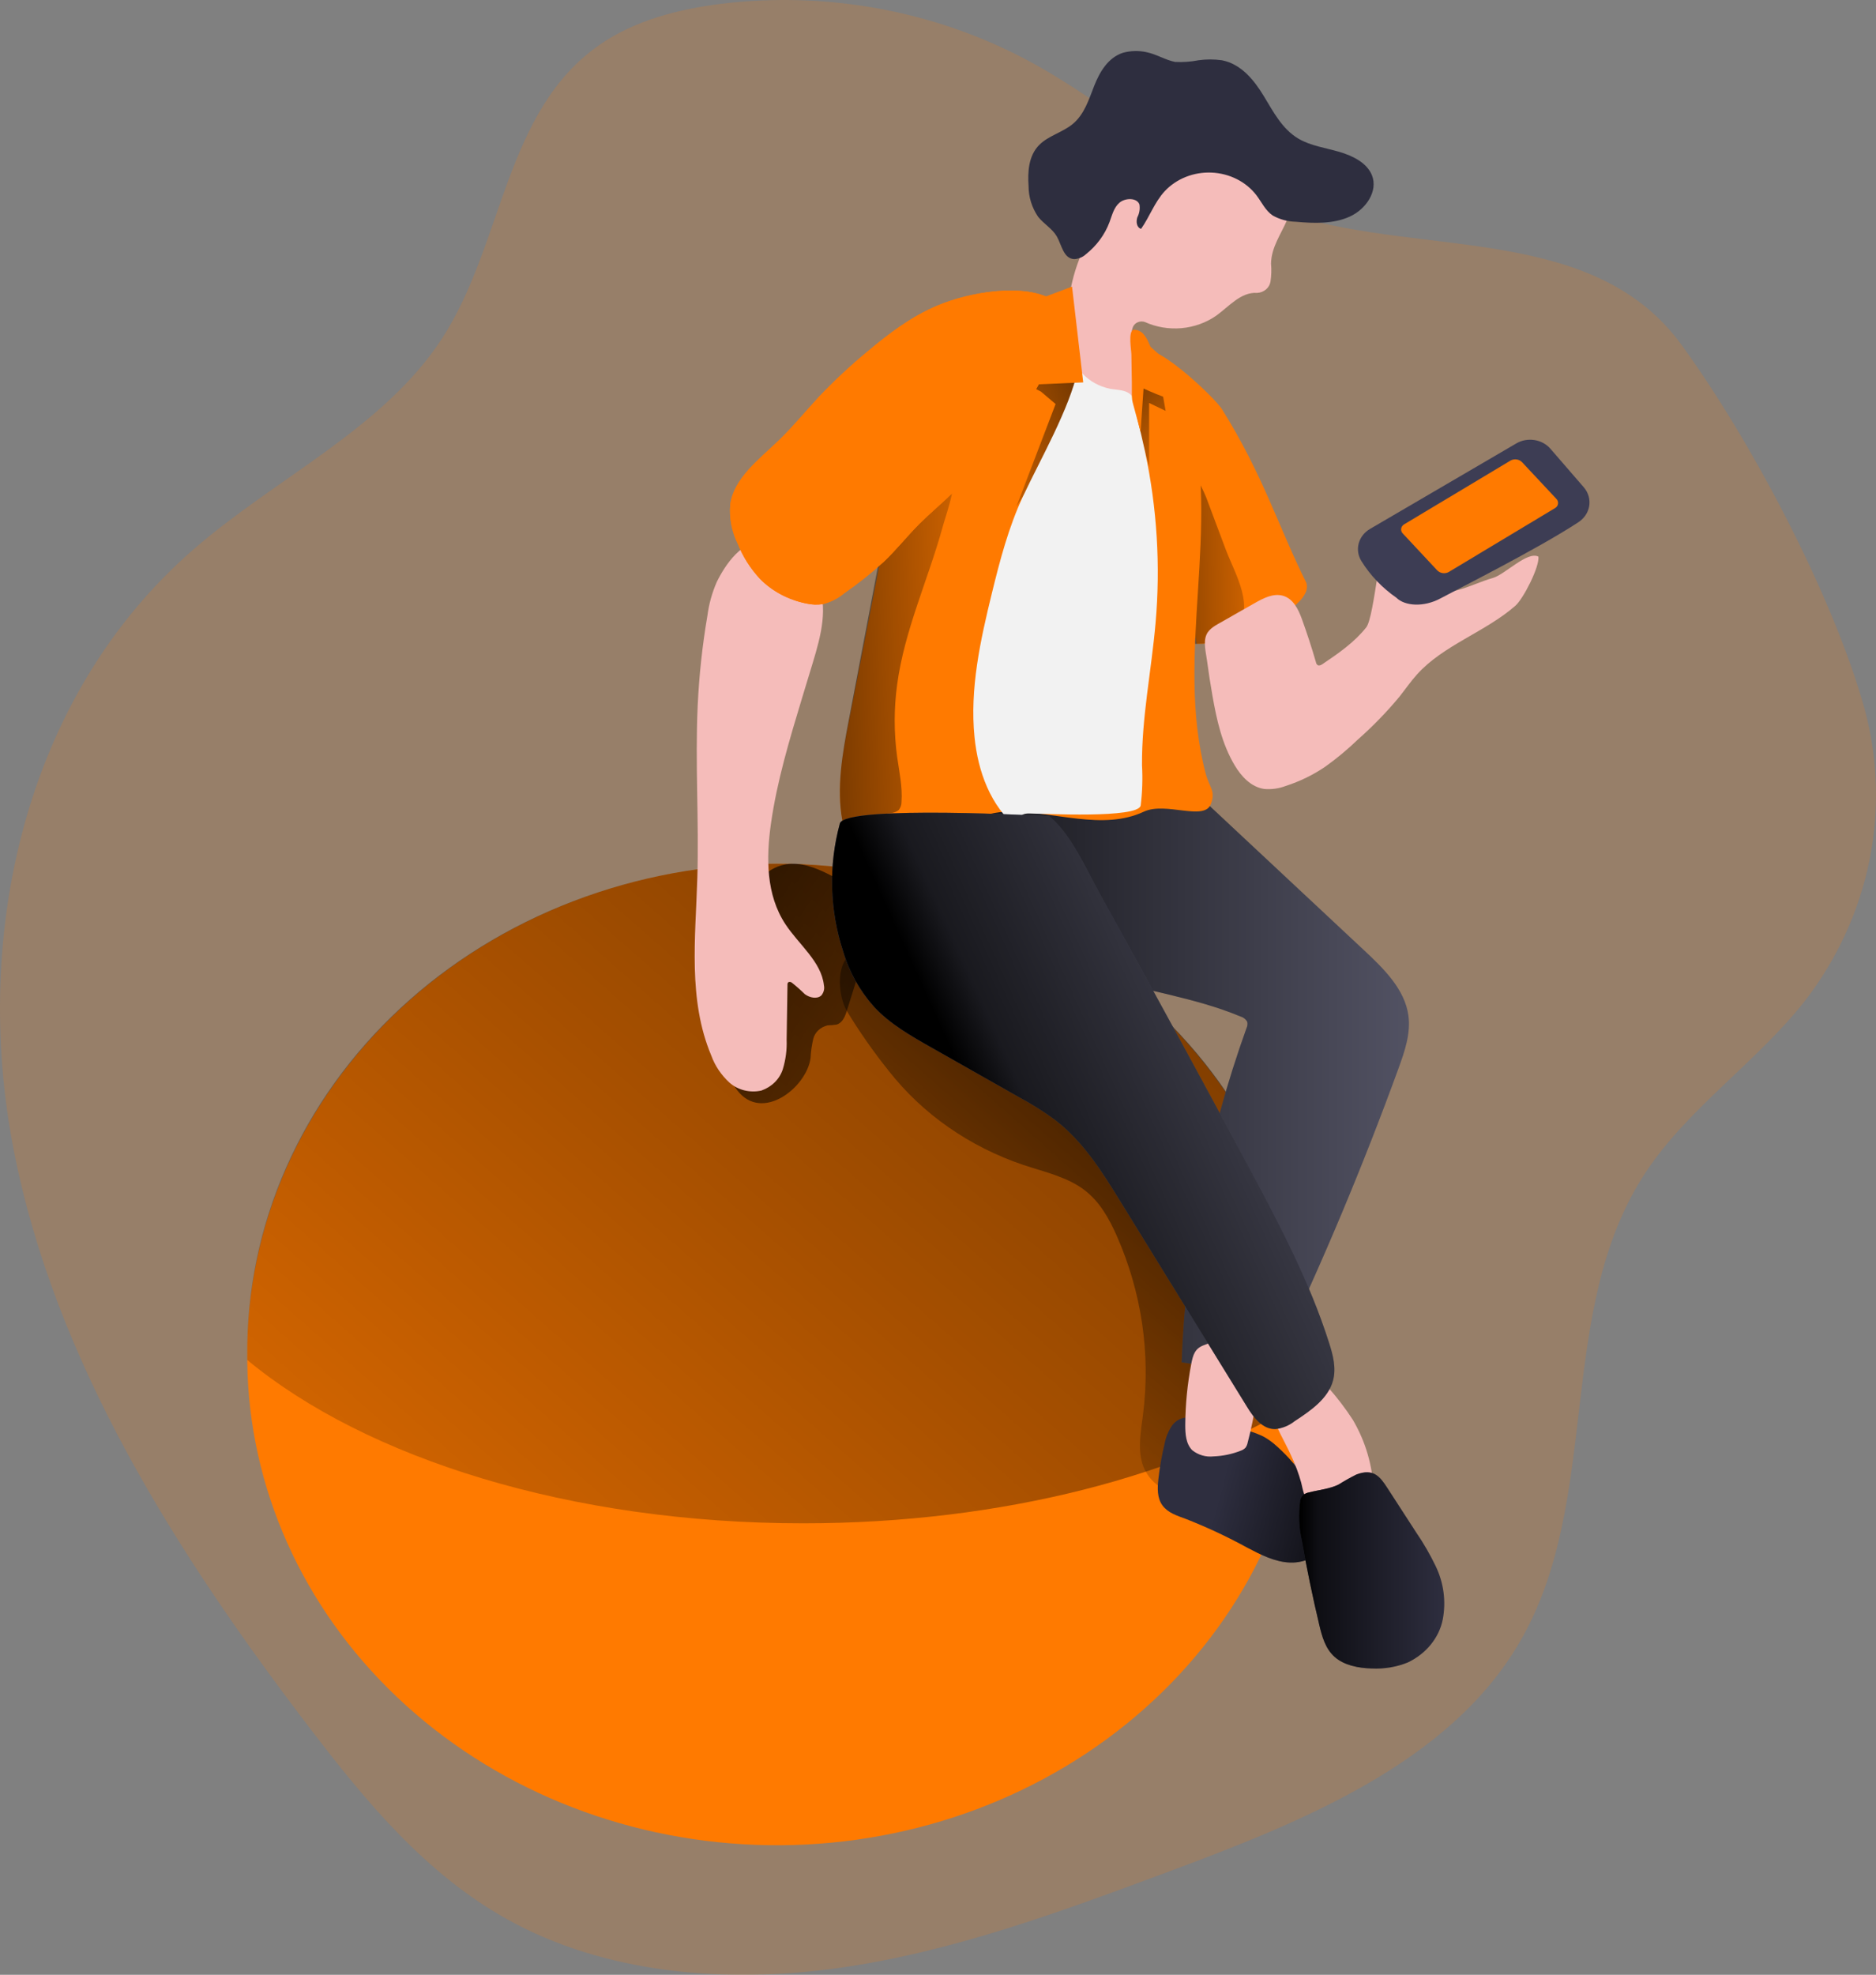 <svg width="478" height="503" viewBox="0 0 478 503" fill="none" xmlns="http://www.w3.org/2000/svg">
<rect x="0" y="0" width="478" height="503" fill="#808080" stroke="none"/>
<path opacity="0.18" d="M475.08 180.518C478.508 193.21 478.923 206.449 476.297 219.307C473.671 232.165 468.068 244.33 459.88 254.948C447.654 270.507 430.225 282.142 419.371 298.526C395.912 333.9 408.504 382.203 386.987 418.643C369.001 449.127 331.74 464.102 297.141 476.956C269.972 487.04 242.532 497.189 213.734 501.253C184.935 505.318 153.963 502.739 129.009 488.73C108.429 477.21 93.31 458.945 79.345 440.706C45.018 395.832 13.992 346.969 3.45 292.684C-7.091 238.398 6.059 177.507 49.284 139.949C70.326 121.659 97.888 109.047 112.735 86.045C128.316 61.912 128.534 28.241 152.754 11.424C161.693 5.213 172.805 2.33 183.835 0.958C210.391 -2.238 237.343 2.61 260.735 14.79C284.467 27.225 303.947 46.988 329.797 54.939C363.255 65.24 406.195 57.327 428.432 87.81C446.295 112.324 467.147 151.965 475.08 180.518Z" fill="#FF7A00"/>
<path d="M332.518 151.213C332.145 151.963 331.636 152.645 331.015 153.228C326.037 158.236 319.592 161.703 312.518 163.179C310.021 163.727 307.466 164.002 304.902 164C303.4 154.77 301.872 145.528 300.696 136.261C299.769 129.021 299.076 121.794 298.75 114.529C298.528 109.977 288.169 94.104 290.285 89.85C292.623 85.173 309.461 101.182 311.356 104.23C321.871 121.023 325.647 134.009 332.857 148.451C333.13 149.378 333.008 150.37 332.518 151.213Z" fill="#FF7A00"/>
<path d="M314.417 161.437C313.879 162.068 313.273 162.649 312.606 163.171C309.943 163.724 307.218 164.002 304.485 164C302.883 154.676 301.254 145.34 300 135.978C300.474 128.623 301.333 121.297 302.577 114C302.048 117.054 306.213 123.713 307.341 126.704L312.23 139.735C314.779 146.533 320.226 154.802 314.417 161.437Z" fill="url(#paint0_linear_23_2)"/>
<path d="M308.934 177.231C310.006 183.346 311.373 189.536 314.603 194.95C316.264 197.731 318.744 200.463 322.107 200.952C323.978 201.117 325.864 200.855 327.602 200.188C331.205 199.029 334.601 197.373 337.68 195.275C340.622 193.166 343.394 190.859 345.976 188.371C349.815 184.982 353.369 181.321 356.603 177.419C358.091 175.539 359.444 173.559 361.066 171.768C367.767 164.312 378.488 160.966 386.087 154.312C388.137 152.533 392.292 144.388 391.984 141.781C389.196 140.278 383.474 146.33 380.391 147.207C377.309 148.084 374.428 149.513 371.332 150.327C367.625 151.294 363.713 151.341 359.981 150.465C358.721 150.164 357.22 131.581 355.96 132.007C355.326 132.256 354.759 132.632 354.298 133.11C351.698 135.616 350.278 157.006 348.12 159.788C345.158 163.547 341.057 166.404 336.997 169.136C336.635 169.374 336.179 169.625 335.777 169.437C335.645 169.345 335.534 169.228 335.451 169.095C335.368 168.961 335.315 168.813 335.295 168.66C334.236 164.988 333.043 161.342 331.743 157.746C330.832 155.239 329.545 152.483 326.852 151.731C324.453 151.067 321.96 152.332 319.816 153.548C317.055 155.127 314.267 156.68 311.52 158.272C309.992 159.149 308.143 160.001 307.419 161.618C306.535 163.56 307.285 166.241 307.54 168.234C307.942 171.254 308.411 174.249 308.934 177.231Z" fill="#F5BCBA"/>
<path d="M332.98 345.615C332.98 349.415 332.778 353.152 332.414 356.865C329.271 388.638 313.009 418.084 286.988 439.121C260.966 460.157 227.173 471.176 192.59 469.9C158.007 468.625 125.277 455.154 101.161 432.269C77.045 409.384 63.386 378.834 63.007 346.931C63.007 346.509 63.007 346.099 63.007 345.689C62.828 329.243 66.189 312.927 72.893 297.685C79.597 282.444 89.512 268.578 102.065 256.89C114.618 245.202 129.56 235.924 146.026 229.592C162.493 223.26 180.158 220 198 220C215.842 220 233.507 223.26 249.974 229.592C266.44 235.924 281.382 245.202 293.935 256.89C306.488 268.578 316.403 282.444 323.107 297.685C329.811 312.927 333.171 329.243 332.993 345.689L332.98 345.615Z" fill="#FF7A00"/>
<path d="M332.98 345.153C332.98 348.937 332.778 352.659 332.414 356.357C301.351 375.758 255.633 388 204.648 388C145.378 388 93.302 371.467 63.007 346.402C63.007 345.982 63.007 345.574 63.007 345.166C62.828 328.788 66.189 312.54 72.893 297.362C79.597 282.183 89.512 268.375 102.065 256.736C114.618 245.097 129.56 235.858 146.026 229.552C162.493 223.247 180.158 220 198 220C215.842 220 233.507 223.247 249.974 229.552C266.44 235.858 281.382 245.097 293.935 256.736C306.488 268.375 316.403 282.183 323.107 297.362C329.811 312.54 333.171 328.788 332.993 345.166L332.98 345.153Z" fill="url(#paint1_linear_23_2)"/>
<path d="M260.797 296.734C266.15 298.511 271.97 299.782 276.359 303.152C280.253 306.126 282.621 310.433 284.534 314.741C290.914 329.196 293.216 344.907 291.224 360.406C290.689 364.528 289.886 368.774 291.051 372.748C292.215 376.722 296.189 380.45 300.658 379.956C306.853 368.601 306.987 355.346 307 342.634C307 333.352 307 323.874 303.628 315.123C300.872 307.916 296.001 301.547 290.97 295.487C272.626 273.272 250.428 252.549 222.168 242.565C220.996 242.012 219.65 241.859 218.368 242.133C212.547 244.095 213.497 253.648 215.759 257.486C218.97 262.789 222.545 267.896 226.463 272.778C235.058 283.746 247.016 292.09 260.797 296.734Z" fill="url(#paint2_linear_23_2)"/>
<path d="M206.524 269.524C206.605 267.848 206.843 266.181 207.235 264.542C207.446 263.728 207.898 262.983 208.542 262.388C209.186 261.793 209.998 261.37 210.888 261.166C211.639 261.148 212.389 261.085 213.132 260.979C214.65 260.556 215.293 258.949 215.731 257.566L220.588 242.121C221.518 239.131 222.462 235.993 221.751 232.966C220.629 228.232 215.854 225.031 211.203 222.714C207.823 221.02 204.02 219.513 200.258 220.148C194.43 221.132 191.05 226.613 188.875 231.633C186.344 237.012 184.787 242.728 184.265 248.561C183.882 255.299 183.252 271.804 187.835 277.695C194.183 285.966 205.511 276.998 206.524 269.524Z" fill="url(#paint3_linear_23_2)"/>
<path d="M279.353 248.563C291.472 252.405 304.392 254.019 316.07 258.911C316.446 259.018 316.795 259.196 317.094 259.435C317.393 259.675 317.636 259.969 317.807 260.3C317.909 260.842 317.835 261.4 317.593 261.902C307.731 289.37 302.169 318.03 301.079 346.991C308.066 348.169 315.207 348.316 322.243 347.429C323.034 347.383 323.8 347.155 324.475 346.766C325.123 346.234 325.611 345.552 325.891 344.789C337.195 321.022 347.34 296.809 356.328 272.15C357.918 267.783 359.495 263.216 358.853 258.636C357.931 251.967 352.574 246.711 347.483 241.969L307.813 204.905C306.804 203.839 305.565 202.986 304.179 202.402C302.583 201.958 300.896 201.88 299.262 202.177C283.615 203.991 262.251 204.554 233.497 203.428C229.769 203.278 248.194 223.161 249.731 226.978C250.96 230.006 254.848 233.91 257.227 236.263C263.186 242.119 271.229 245.985 279.353 248.563Z" fill="#525263"/>
<path d="M279.353 248.563C291.472 252.405 304.392 254.019 316.07 258.911C316.446 259.018 316.795 259.196 317.094 259.435C317.393 259.675 317.636 259.969 317.807 260.3C317.909 260.842 317.835 261.4 317.593 261.902C307.731 289.37 302.169 318.03 301.079 346.991C308.066 348.169 315.207 348.316 322.243 347.429C323.034 347.383 323.8 347.155 324.475 346.766C325.123 346.234 325.611 345.552 325.891 344.789C337.195 321.022 347.34 296.809 356.328 272.15C357.918 267.783 359.495 263.216 358.853 258.636C357.931 251.967 352.574 246.711 347.483 241.969L307.813 204.905C306.804 203.839 305.565 202.986 304.179 202.402C302.583 201.958 300.896 201.88 299.262 202.177C283.615 203.991 262.251 204.554 233.497 203.428C229.769 203.278 248.194 223.161 249.731 226.978C250.96 230.006 254.848 233.91 257.227 236.263C263.186 242.119 271.229 245.985 279.353 248.563Z" fill="url(#paint4_linear_23_2)"/>
<path d="M298.656 363.07C297.687 364.502 297.032 366.104 296.728 367.781C296.019 370.717 295.496 373.691 295.16 376.686C294.894 379.01 294.801 381.536 296.196 383.443C297.592 385.35 299.892 386.045 302.046 386.841C307.467 388.96 312.734 391.42 317.812 394.204C321.242 395.998 324.818 397.854 328.726 397.993C332.634 398.132 336.955 396.099 337.846 392.486C338.154 390.747 337.999 388.963 337.394 387.295C335.26 380.048 331.076 373.495 325.296 368.35C324.283 367.411 323.154 366.592 321.933 365.912C320.762 365.337 319.538 364.864 318.277 364.497C314.727 363.263 311.089 362.271 307.39 361.529C304.159 361.037 300.889 360.127 298.656 363.07Z" fill="#2E2E3F"/>
<path d="M298.656 363.07C297.687 364.502 297.032 366.104 296.728 367.781C296.019 370.717 295.496 373.691 295.16 376.686C294.894 379.01 294.801 381.536 296.196 383.443C297.592 385.35 299.892 386.045 302.046 386.841C307.467 388.96 312.734 391.42 317.812 394.204C321.242 395.998 324.818 397.854 328.726 397.993C332.634 398.132 336.955 396.099 337.846 392.486C338.154 390.747 337.999 388.963 337.394 387.295C335.26 380.048 331.076 373.495 325.296 368.35C324.283 367.411 323.154 366.592 321.933 365.912C320.762 365.337 319.538 364.864 318.277 364.497C314.727 363.263 311.089 362.271 307.39 361.529C304.159 361.037 300.889 360.127 298.656 363.07Z" fill="url(#paint5_linear_23_2)"/>
<path d="M303.508 347.495C302.539 352.588 302.034 357.759 302 362.944C302 365.223 302.153 367.746 303.777 369.381C305.313 370.611 307.272 371.176 309.222 370.952C311.573 370.864 313.893 370.381 316.086 369.523C316.572 369.37 317.012 369.096 317.364 368.725C317.623 368.359 317.802 367.942 317.888 367.502C319.839 360.132 320.873 352.547 320.969 344.92C321.093 343.725 320.847 342.52 320.265 341.47C319.051 339.758 316.533 339.835 314.488 340.247C311.87 340.812 309.304 341.6 306.819 342.603C304.467 343.427 303.981 345.049 303.508 347.495Z" fill="#F5BCBA"/>
<path d="M329.055 370.929C330.074 373.103 330.903 375.341 331.535 377.624C331.972 379.399 332.225 381.296 333.536 382.716C335.198 384.49 338.087 384.943 340.721 384.98C342.893 385.087 345.065 384.769 347.076 384.05C348.123 383.693 348.998 383.037 349.556 382.189C349.948 381.352 350.084 380.442 349.95 379.546C349.745 373.327 347.96 367.225 344.723 361.676C342.867 358.808 340.776 356.059 338.467 353.451C337.738 352.278 336.509 351.399 335.043 351.003C334.29 350.98 333.539 351.088 332.835 351.321C332.13 351.555 331.487 351.909 330.943 352.362C328.618 353.879 323.504 356.413 324.039 359.289C324.715 363.12 327.477 367.294 329.055 370.929Z" fill="#F5BCBA"/>
<path d="M345.602 375.571C344.042 376.351 342.528 377.203 341.066 378.123C338.792 379.245 336.117 379.467 333.622 380.108C332.964 380.221 332.358 380.508 331.885 380.934C331.541 381.349 331.327 381.838 331.265 382.351C330.796 385.717 330.95 389.128 331.72 392.448C332.988 399.632 334.468 406.787 336.159 413.912C336.862 416.847 337.703 419.941 340.088 422.049C342.472 424.157 346.098 424.885 349.489 424.971C352.662 425.134 355.832 424.605 358.725 423.43C361.027 422.328 363.021 420.776 364.558 418.889C366.095 417.002 367.136 414.829 367.603 412.532C368.501 407.913 367.868 403.16 365.783 398.859C364.368 395.918 362.718 393.071 360.848 390.34C358.367 386.527 355.895 382.713 353.432 378.899C351.557 375.99 349.848 373.956 345.602 375.571Z" fill="#2E2E3F"/>
<path d="M345.602 375.571C344.042 376.351 342.528 377.203 341.066 378.123C338.792 379.245 336.117 379.467 333.622 380.108C332.964 380.221 332.358 380.508 331.885 380.934C331.541 381.349 331.327 381.838 331.265 382.351C330.796 385.717 330.95 389.128 331.72 392.448C332.988 399.632 334.468 406.787 336.159 413.912C336.862 416.847 337.703 419.941 340.088 422.049C342.472 424.157 346.098 424.885 349.489 424.971C352.662 425.134 355.832 424.605 358.725 423.43C361.027 422.328 363.021 420.776 364.558 418.889C366.095 417.002 367.136 414.829 367.603 412.532C368.501 407.913 367.868 403.16 365.783 398.859C364.368 395.918 362.718 393.071 360.848 390.34C358.367 386.527 355.895 382.713 353.432 378.899C351.557 375.99 349.848 373.956 345.602 375.571Z" fill="url(#paint6_linear_23_2)"/>
<path d="M182.617 148.263C181.426 151.004 180.63 153.876 180.249 156.805C178.954 164.389 178.127 172.034 177.772 179.703C177.091 194.346 178.126 209.014 177.676 223.656C177.214 238.885 175.254 254.673 181.242 268.88C182.175 271.458 183.75 273.803 185.843 275.728C186.902 276.676 188.207 277.361 189.636 277.718C191.065 278.075 192.57 278.093 194.009 277.77C195.311 277.312 196.479 276.584 197.423 275.645C198.368 274.705 199.062 273.579 199.453 272.354C200.203 269.9 200.534 267.355 200.433 264.808L200.65 250.888C200.65 250.601 200.65 250.265 200.963 250.141C201.095 250.099 201.235 250.09 201.371 250.114C201.508 250.138 201.635 250.194 201.739 250.278C202.91 251.203 204.024 252.189 205.074 253.229C206.285 254.125 208.218 254.561 209.293 253.527C209.591 253.165 209.801 252.749 209.912 252.307C210.022 251.865 210.029 251.407 209.933 250.962C209.279 244.936 203.536 240.59 200.12 235.398C195.193 227.927 195.193 218.514 196.431 209.823C197.969 198.94 201.181 188.319 204.38 177.736L207.102 168.783C209.157 161.985 211.185 154.564 208.191 148.051C206.988 145.55 205.157 143.344 202.847 141.613C200.536 139.882 197.811 138.675 194.893 138.09C189.204 137.132 184.672 144.03 182.617 148.263Z" fill="#F5BCBA"/>
<path d="M308.493 204.872C306.769 209.163 297.04 204.155 291.481 206.727C280.87 211.673 268.763 206.591 256.936 206.727C244.347 206.937 235.661 218.411 223.166 219.87C222.257 220.043 221.321 220.043 220.413 219.87C218.689 219.4 217.673 217.805 216.938 216.309C215.86 214.001 215.088 211.581 214.639 209.101C213.089 200.891 214.639 192.087 216.297 183.741C217.686 176.669 219.072 169.593 220.453 162.512C222.056 154.269 223.673 145.977 225.304 137.635C226.255 132.132 227.594 126.692 229.313 121.351C229.634 120.424 229.968 119.521 230.328 118.631C233.437 111.38 237.187 104.378 241.541 97.698C244.213 93.408 246.886 89.043 251.016 85.791C255.626 82.193 261.573 80.4 267.546 79.535C272.919 78.598 278.457 78.895 283.676 80.4C286.657 81.365 287.779 84.283 290.145 86.076C293.143 88.131 295.819 90.561 298.096 93.296C300.409 96.599 302.061 100.259 302.974 104.103C311.353 134.247 299.232 166.765 307.197 196.996C308.105 200.545 309.869 201.484 308.493 204.872Z" fill="#FF7A00"/>
<path d="M295.907 98.48L297 104.656L292.794 102.637V119L288 100.825L292.64 95L295.907 98.48Z" fill="url(#paint7_linear_23_2)"/>
<path d="M262.873 98.525L265.227 99.741L268.963 102.913L259 129C259 129 273.471 107.265 273.945 96.179C274.238 89.36 273.366 82.54 271.367 76L262.873 98.525Z" fill="url(#paint8_linear_23_2)"/>
<path d="M228.587 174.397C227.76 180.488 227.76 186.655 228.587 192.746C229.12 196.577 229.979 200.396 229.706 204.239C229.718 204.99 229.466 205.723 228.99 206.322C228.379 206.796 227.629 207.077 226.843 207.128C222.774 207.74 218.7 208.364 214.623 209C213.113 200.768 214.623 191.94 216.236 183.572C217.59 176.48 218.939 169.384 220.284 162.285C221.845 154.019 223.42 145.704 225.008 137.34C225.934 131.822 227.238 126.368 228.912 121.012C229.224 120.082 229.55 119.177 229.901 118.284C233.936 116.152 239.545 114.565 242.043 118.012C244.646 121.731 241.223 130.409 240.208 134.129C236.512 147.605 230.448 160.487 228.587 174.397Z" fill="url(#paint9_linear_23_2)"/>
<path d="M323.858 67.152C323.996 68.689 323.947 70.236 323.712 71.763C323.578 72.525 323.17 73.221 322.555 73.738C321.94 74.254 321.154 74.561 320.327 74.607C316.186 74.322 313.199 78.019 309.907 80.393C307.324 82.195 304.258 83.3 301.045 83.586C297.832 83.871 294.597 83.327 291.695 82.012C291.118 81.819 290.484 81.84 289.923 82.07C289.362 82.3 288.918 82.722 288.682 83.249C288.267 84.339 288.176 85.513 288.416 86.648L289.943 100.173C290.235 102.782 290.261 105.972 287.885 107.381C285.509 108.79 282.695 107.566 280.73 105.972C277.642 103.206 275.409 99.717 274.266 95.871C271.67 88.079 271.298 79.792 273.185 71.826C275.073 63.859 279.155 56.488 285.031 50.437C287.237 48.141 289.823 46.188 292.69 44.651C295.692 43.2 298.916 42.187 302.248 41.647C305.23 40.992 308.313 40.833 311.354 41.177C315.438 41.869 319.152 43.825 321.894 46.728C323.912 48.781 325.876 54.9 328 55.902C326.42 59.635 323.925 62.936 323.858 67.152Z" fill="#F5BCBA"/>
<path d="M292.104 13.283C290.128 12.857 288.065 12.913 286.12 13.444C282.319 14.684 280.19 18.343 278.816 21.829C277.441 25.315 276.309 29.123 273.317 31.591C270.743 33.725 267.091 34.581 264.773 36.937C262.077 39.678 261.821 43.735 262.077 47.419C262.077 50.183 262.923 52.891 264.517 55.233C265.945 57.019 268.142 58.26 269.26 60.195C270.527 62.415 270.959 65.851 273.681 66C274.816 65.947 275.888 65.505 276.686 64.76C279.438 62.571 281.512 59.75 282.697 56.585C283.357 54.824 283.788 52.864 285.244 51.624C286.699 50.383 289.664 50.309 290.325 52.07C290.51 53.191 290.322 54.337 289.786 55.357C289.435 56.449 289.583 57.925 290.742 58.297C292.926 55.196 294.152 51.549 296.74 48.733C298.208 47.15 300.05 45.897 302.126 45.069C304.202 44.242 306.456 43.863 308.715 43.962C310.974 44.06 313.179 44.632 315.161 45.636C317.143 46.639 318.849 48.047 320.149 49.751C321.496 51.524 322.413 53.633 324.3 54.898C326.077 55.895 328.108 56.443 330.189 56.486C334.825 56.908 339.731 57.069 343.908 55.171C348.086 53.273 351.172 48.672 349.569 44.64C348.302 41.477 344.69 39.678 341.186 38.661C337.682 37.644 333.936 37.136 330.849 35.325C326.658 32.844 324.421 28.428 321.982 24.422C319.542 20.415 316.241 16.297 311.362 15.354C309.37 15.069 307.343 15.069 305.351 15.354C303.408 15.734 301.419 15.875 299.435 15.776C297.009 15.317 294.664 13.804 292.104 13.283Z" fill="#2E2E3F"/>
<path d="M291.777 115.139C294.816 129.459 295.712 144.102 294.439 158.651C293.387 170.758 290.885 182.778 290.978 194.922C291.174 198.337 291.062 201.762 290.645 205.16C290.06 208.527 265.783 207.239 262.242 207.202C256.279 207.128 263.839 214.63 259.354 211.015C252.313 205.308 249.172 196.408 248.307 187.767C247.069 175.45 249.784 163.12 252.739 151.05C254.789 142.694 256.971 134.314 260.645 126.453C265.197 116.735 272.398 104.369 274.713 93.983C275.046 92.46 269.39 86.927 271.825 87.001C273.409 87.001 272.664 89.291 272.943 90.43C273.443 92.164 274.399 93.755 275.725 95.06C277.581 97.076 280.096 98.471 282.886 99.033C284.683 99.343 286.732 99.269 288.037 100.457C289.62 101.893 289.368 104.691 289.82 106.646C290.472 109.444 291.164 112.279 291.777 115.139Z" fill="#F2F2F2"/>
<path d="M238.826 77.849C232.232 80.617 226.564 84.906 221.209 89.395C216.777 93.05 212.592 96.947 208.675 101.065C205.214 104.806 202.053 108.683 198.402 112.212C193.361 117.062 187.066 121.75 186.072 128.421C185.767 131.899 186.433 135.391 188.007 138.57C189.303 141.815 191.217 144.825 193.661 147.46C196.761 150.598 200.851 152.777 205.364 153.694C206.779 154.031 208.255 154.091 209.697 153.868C211.727 153.339 213.593 152.383 215.147 151.075C218.698 148.616 222.062 145.937 225.215 143.058C228.43 140.004 231.155 136.525 234.289 133.395C237.014 130.702 239.916 128.271 242.641 125.628C245.897 122.461 248.799 119.007 251.701 115.553C255.807 110.869 259.571 105.941 262.969 100.803C265.806 96.269 268.06 91.449 269.685 86.44C270.735 83.173 272.41 79.034 268.786 76.677C261.088 71.715 246.497 74.57 238.826 77.849Z" fill="#FF7A00"/>
<path d="M238.826 77.849C232.232 80.617 226.564 84.906 221.209 89.395C216.777 93.05 212.592 96.947 208.675 101.065C205.214 104.806 202.053 108.683 198.402 112.212C193.361 117.062 187.066 121.75 186.072 128.421C185.767 131.899 186.433 135.391 188.007 138.57C189.303 141.815 191.217 144.825 193.661 147.46C196.761 150.598 200.851 152.777 205.364 153.694C206.779 154.031 208.255 154.091 209.697 153.868C211.727 153.339 213.593 152.383 215.147 151.075C218.698 148.616 222.062 145.937 225.215 143.058C228.43 140.004 231.155 136.525 234.289 133.395C237.014 130.702 239.916 128.271 242.641 125.628C245.897 122.461 248.799 119.007 251.701 115.553C255.807 110.869 259.571 105.941 262.969 100.803C265.806 96.269 268.06 91.449 269.685 86.44C270.735 83.173 272.41 79.034 268.786 76.677C261.088 71.715 246.497 74.57 238.826 77.849Z" fill="#FF7A00"/>
<path d="M349.076 134.722C347.625 135.568 346.588 136.901 346.185 138.44C345.782 139.979 346.044 141.602 346.916 142.966C349.169 146.581 352.19 149.739 355.799 152.25C357.946 154.379 362.776 154.725 367.07 152.398C371.364 150.071 391.853 139.785 402.091 133.064C402.842 132.587 403.48 131.975 403.966 131.264C404.452 130.552 404.776 129.757 404.918 128.927C405.06 128.096 405.017 127.248 404.792 126.433C404.566 125.619 404.164 124.855 403.608 124.189L395.033 114.286C394.017 113.114 392.568 112.33 390.963 112.083C389.359 111.836 387.712 112.145 386.339 112.949L349.076 134.722Z" fill="#3D3D54"/>
<path d="M214.84 242.359C216.35 247.519 219.03 252.318 222.7 256.435C226.717 260.795 232.18 263.909 237.429 266.874L259.536 279.393C262.778 281.127 265.879 283.08 268.815 285.235C276.059 290.79 280.867 298.538 285.54 306.112L317.783 358.392C319.417 361.07 321.706 364.097 325.014 363.998C326.795 363.782 328.469 363.09 329.834 362.005C333.972 359.301 338.417 356.225 339.649 351.653C340.506 348.464 339.649 345.113 338.618 341.949C333.664 326.366 325.898 311.692 318.105 297.106C305.723 274.02 293.159 250.979 280.411 227.984C277.024 221.88 272.913 212.376 267.316 207.892C267.316 207.892 215.308 204.952 213.996 209.748C211.073 220.486 211.365 231.764 214.84 242.359Z" fill="#525263"/>
<path d="M214.84 242.359C216.35 247.519 219.03 252.318 222.7 256.435C226.717 260.795 232.18 263.909 237.429 266.874L259.536 279.393C262.778 281.127 265.879 283.08 268.815 285.235C276.059 290.79 280.867 298.538 285.54 306.112L317.783 358.392C319.417 361.07 321.706 364.097 325.014 363.998C326.795 363.782 328.469 363.09 329.834 362.005C333.972 359.301 338.417 356.225 339.649 351.653C340.506 348.464 339.649 345.113 338.618 341.949C333.664 326.366 325.898 311.692 318.105 297.106C305.723 274.02 293.159 250.979 280.411 227.984C277.024 221.88 272.913 212.376 267.316 207.892C267.316 207.892 215.308 204.952 213.996 209.748C211.073 220.486 211.365 231.764 214.84 242.359Z" fill="url(#paint10_linear_23_2)"/>
<path d="M273.154 73L266.211 75.608L262 98L276 97.399L273.154 73Z" fill="#FF7A00"/>
<path d="M288.391 97.34C288.391 98.389 288.391 99.438 288.391 100.486C288.391 100.941 288.417 101.395 288.47 101.847C288.55 102.306 288.656 102.76 288.789 103.208L290.618 110L291.373 98.963C293.533 99.949 295.747 100.848 298 101.635C297.83 99.981 297.383 98.363 296.675 96.841C295.349 93.644 294.13 90.436 292.698 87.302C292.364 86.465 291.88 85.688 291.267 85.005C290.958 84.666 290.57 84.399 290.133 84.226C289.696 84.053 289.222 83.977 288.749 84.006C287.423 84.53 288.258 89.212 288.272 90.249L288.391 97.34Z" fill="#FF7A00"/>
<path d="M396.245 129.404L369.075 145.729C368.599 145.973 368.049 146.056 367.517 145.963C366.985 145.871 366.502 145.609 366.147 145.22L357.51 135.972C357.332 135.814 357.194 135.621 357.107 135.405C357.02 135.19 356.985 134.958 357.006 134.728C357.026 134.498 357.102 134.276 357.226 134.077C357.35 133.879 357.52 133.71 357.723 133.583L384.946 117.271C385.422 117.027 385.972 116.944 386.504 117.037C387.037 117.129 387.52 117.391 387.874 117.78L396.512 127.015C396.687 127.177 396.821 127.373 396.904 127.591C396.987 127.809 397.017 128.041 396.991 128.272C396.965 128.502 396.885 128.723 396.755 128.92C396.626 129.116 396.451 129.281 396.245 129.404Z" fill="#FF7A00"/>
<defs>
<linearGradient id="paint0_linear_23_2" x1="274.759" y1="139.396" x2="331.924" y2="138.423" gradientUnits="userSpaceOnUse">
<stop offset="0.01"/>
<stop offset="0.13" stop-opacity="0.69"/>
<stop offset="1" stop-opacity="0"/>
</linearGradient>
<linearGradient id="paint1_linear_23_2" x1="443.464" y1="90.225" x2="60.182" y2="526.336" gradientUnits="userSpaceOnUse">
<stop offset="0.01"/>
<stop offset="0.13" stop-opacity="0.69"/>
<stop offset="1" stop-opacity="0"/>
</linearGradient>
<linearGradient id="paint2_linear_23_2" x1="331.473" y1="241.405" x2="221.598" y2="365.84" gradientUnits="userSpaceOnUse">
<stop offset="0.01"/>
<stop offset="0.13" stop-opacity="0.69"/>
<stop offset="1" stop-opacity="0"/>
</linearGradient>
<linearGradient id="paint3_linear_23_2" x1="154.18" y1="224.782" x2="310.792" y2="332.523" gradientUnits="userSpaceOnUse">
<stop offset="0.01"/>
<stop offset="0.13" stop-opacity="0.69"/>
<stop offset="1" stop-opacity="0"/>
</linearGradient>
<linearGradient id="paint4_linear_23_2" x1="233.002" y1="274.953" x2="359" y2="274.953" gradientUnits="userSpaceOnUse">
<stop offset="0.01"/>
<stop offset="0.13" stop-opacity="0.69"/>
<stop offset="1" stop-opacity="0"/>
</linearGradient>
<linearGradient id="paint5_linear_23_2" x1="345.742" y1="386.664" x2="311.473" y2="377.407" gradientUnits="userSpaceOnUse">
<stop offset="0.01"/>
<stop offset="0.13" stop-opacity="0.69"/>
<stop offset="1" stop-opacity="0"/>
</linearGradient>
<linearGradient id="paint6_linear_23_2" x1="330.989" y1="399.994" x2="368.072" y2="399.994" gradientUnits="userSpaceOnUse">
<stop offset="0.01"/>
<stop offset="0.13" stop-opacity="0.69"/>
<stop offset="1" stop-opacity="0"/>
</linearGradient>
<linearGradient id="paint7_linear_23_2" x1="271.332" y1="91.653" x2="305.39" y2="124.522" gradientUnits="userSpaceOnUse">
<stop offset="0.01"/>
<stop offset="0.13" stop-opacity="0.69"/>
<stop offset="1" stop-opacity="0"/>
</linearGradient>
<linearGradient id="paint8_linear_23_2" x1="295.415" y1="90.83" x2="232.016" y2="116.558" gradientUnits="userSpaceOnUse">
<stop offset="0.01"/>
<stop offset="0.13" stop-opacity="0.69"/>
<stop offset="1" stop-opacity="0"/>
</linearGradient>
<linearGradient id="paint9_linear_23_2" x1="183.428" y1="163.909" x2="266.057" y2="160.904" gradientUnits="userSpaceOnUse">
<stop offset="0.01"/>
<stop offset="0.13" stop-opacity="0.69"/>
<stop offset="1" stop-opacity="0"/>
</linearGradient>
<linearGradient id="paint10_linear_23_2" x1="252.841" y1="293.307" x2="346.028" y2="251.182" gradientUnits="userSpaceOnUse">
<stop offset="0.01"/>
<stop offset="0.13" stop-opacity="0.69"/>
<stop offset="1" stop-opacity="0"/>
</linearGradient>
</defs>
</svg>
